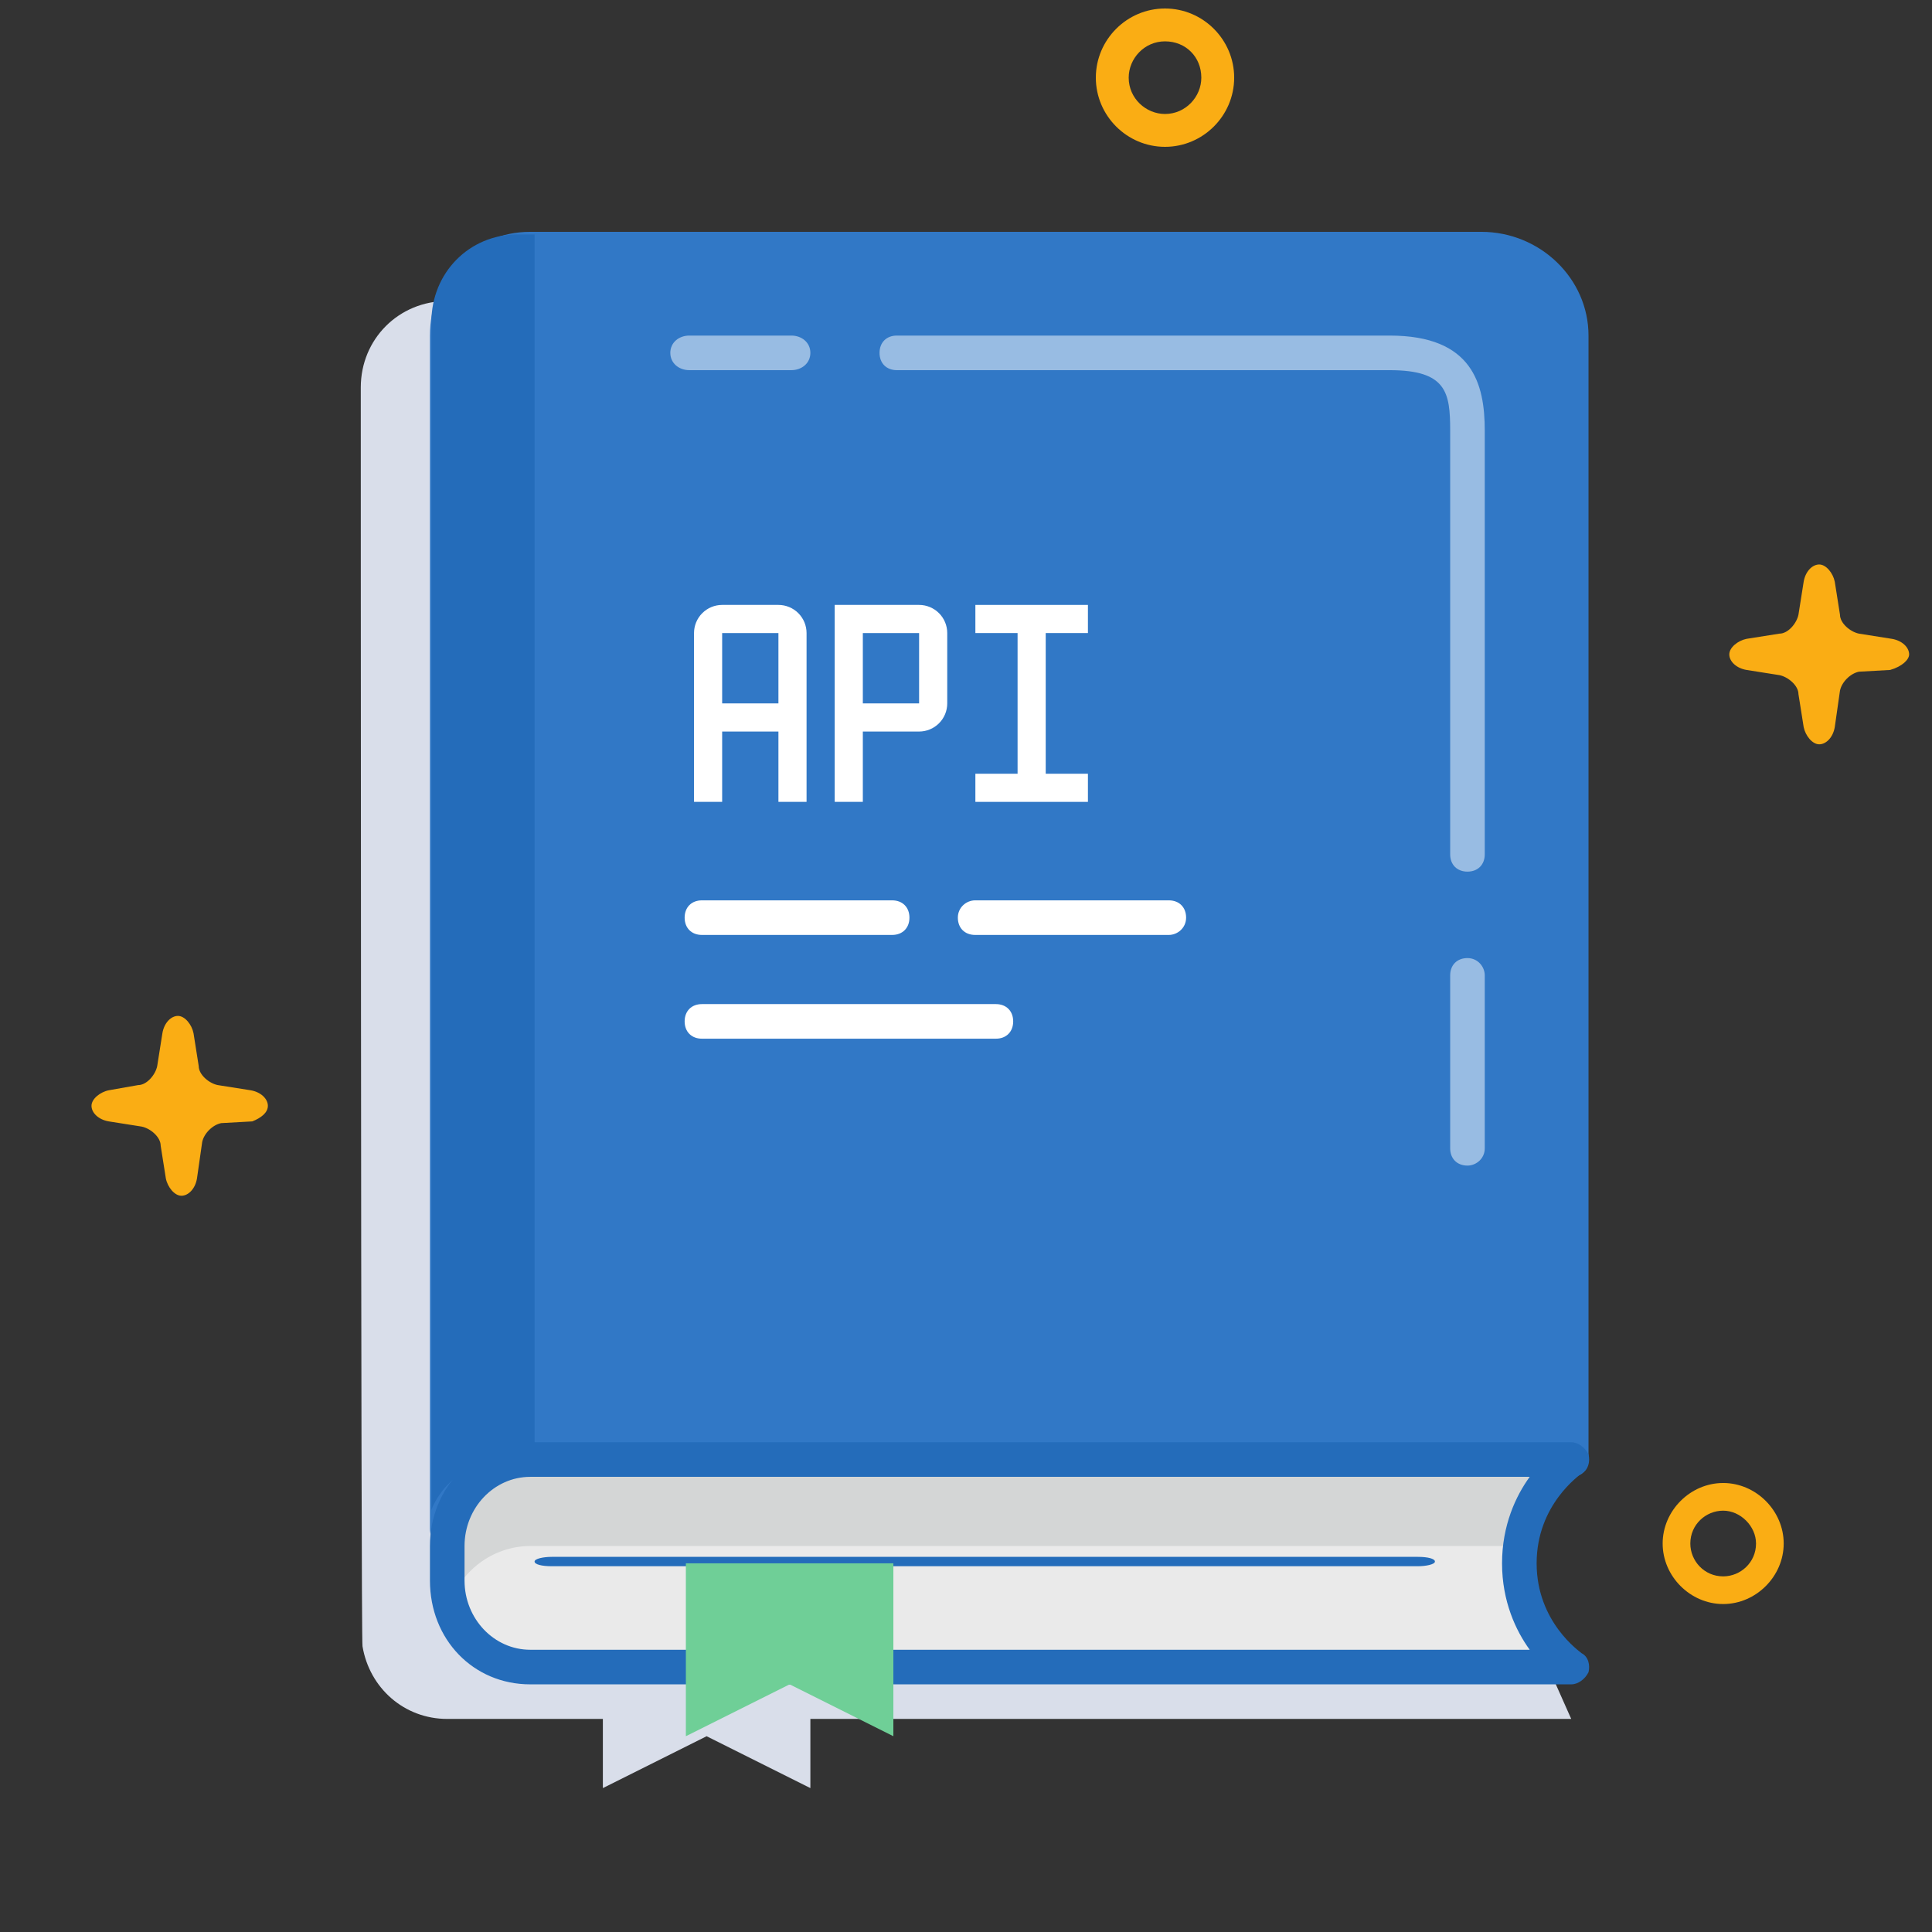 <svg width="206" height="206" viewBox="0 0 206 206" fill="none" xmlns="http://www.w3.org/2000/svg">
<rect x="0" y="0" width="206" height="206" fill="#333333" stroke="none"/>
<g clip-path="url(#clip0_302_142)">
<g clip-path="url(#clip1_302_142)">
<path d="M160.156 166.688L158.312 41.312C158.312 36.15 154.256 32.094 149.094 32.094H47.688C42.525 32.094 38.469 36.15 38.469 41.312C38.469 41.312 38.469 174.984 38.653 175.538C39.391 179.963 43.078 183.281 47.688 183.281H64.281V190.656L75.344 185.125L86.406 190.656V183.281H167.531L160.156 166.688Z" fill="#D9DEEA"/>
<path d="M167.162 155.625H56.538C49.163 155.625 47.319 161.156 47.319 161.156V35.781C47.319 30.619 51.375 26.562 56.538 26.562H157.944C163.106 26.562 167.162 30.619 167.162 35.781V155.625Z" fill="#3178C6"/>
<path d="M47.688 164.844H47.319C46.397 164.659 45.844 163.922 45.844 163V35.781C45.844 29.512 50.453 24.719 56.538 24.719H157.944C164.213 24.719 169.375 29.697 169.375 35.781V155.625C169.375 156.731 168.638 157.469 167.531 157.469H60.225C52.297 157.469 49.347 163.738 49.347 163.738C48.978 164.475 48.425 164.844 47.688 164.844ZM56.538 28.406C52.666 28.406 49.531 31.725 49.531 35.781V157.653C51.744 155.625 55.247 153.781 60.225 153.781H165.688V35.781C165.688 31.909 162 28.406 157.944 28.406H56.538Z" fill="#3178C6"/>
<path d="M57 25H55.167C50.033 25 46 29.099 46 34.315V161C46 161 47.833 155.411 55.167 155.411H57V25Z" fill="#246CBA"/>
<path d="M167.162 155.625H56.538C51.375 155.625 47.319 159.681 47.319 164.844V168.531C47.319 173.694 51.375 177.75 56.538 177.75H167.162C167.162 177.75 161.631 174.062 161.631 166.688C161.631 159.312 167.162 155.625 167.162 155.625Z" fill="#EAEAEA"/>
<path d="M56.538 164.844H161.816C162.553 158.759 167.162 155.625 167.162 155.625H56.538C51.375 155.625 47.319 159.681 47.319 164.844V168.531C47.319 169.453 47.503 170.375 47.872 171.297C48.978 167.609 52.481 164.844 56.538 164.844V164.844Z" fill="#D4D6D6"/>
<path d="M167.531 179.594H56.538C50.453 179.594 45.844 174.8 45.844 168.531V164.844C45.844 158.575 50.638 153.781 56.538 153.781H167.531C168.269 153.781 169.006 154.334 169.375 155.072C169.559 155.809 169.375 156.731 168.638 157.1C168.453 157.284 163.844 160.419 163.844 166.688C163.844 172.956 168.453 176.091 168.638 176.275C169.375 176.644 169.559 177.566 169.375 178.303C169.006 179.041 168.269 179.594 167.531 179.594ZM56.538 157.469C52.666 157.469 49.531 160.787 49.531 164.844V168.531C49.531 172.588 52.666 175.906 56.538 175.906H163.106C161.631 173.878 160.156 170.744 160.156 166.688C160.156 162.631 161.631 159.497 163.106 157.469H56.538Z" fill="#246CBA"/>
<path d="M151.154 167H58.846C57.739 167 57 166.8 57 166.5C57 166.2 57.923 166 58.846 166H151.154C152.262 166 153 166.2 153 166.5C153 166.8 152.077 167 151.154 167Z" fill="#246CBA"/>
<path d="M95.256 185.125L84.194 179.594L73.131 185.125V166.688H95.256V185.125Z" fill="#6FCF97"/>
<path opacity="0.5" d="M158.313 104C158.313 103.078 157.575 102.156 156.469 102.156C155.363 102.156 154.625 102.894 154.625 104V122.438C154.625 123.544 155.363 124.281 156.469 124.281C157.391 124.281 158.313 123.544 158.313 122.438V104ZM156.469 92.938C155.363 92.938 154.625 92.2 154.625 91.094V45.922C154.625 41.866 154.256 39.469 148.172 39.469H95.625C94.519 39.469 93.781 38.731 93.781 37.625C93.781 36.519 94.519 35.781 95.625 35.781H148.172C157.022 35.781 158.313 40.944 158.313 45.922V91.094C158.313 92.2 157.575 92.938 156.469 92.938ZM84.378 39.469H73.5C72.394 39.469 71.472 38.731 71.472 37.625C71.472 36.519 72.394 35.781 73.5 35.781H84.378C85.484 35.781 86.406 36.519 86.406 37.625C86.406 38.731 85.484 39.469 84.378 39.469Z" fill="white"/>
<path d="M95.125 99.688H74.844C73.737 99.688 73 98.95 73 97.844C73 96.737 73.737 96 74.844 96H95.125C96.231 96 96.969 96.737 96.969 97.844C96.969 98.95 96.231 99.688 95.125 99.688ZM124.625 99.688H103.975C102.869 99.688 102.131 98.95 102.131 97.844C102.131 96.737 103.053 96 103.975 96H124.625C125.731 96 126.469 96.737 126.469 97.844C126.469 98.95 125.547 99.688 124.625 99.688ZM106.188 110.75H74.844C73.737 110.75 73 110.013 73 108.906C73 107.8 73.737 107.062 74.844 107.062H106.188C107.294 107.062 108.031 107.8 108.031 108.906C108.031 110.013 107.294 110.75 106.188 110.75Z" fill="white"/>
<path d="M124.219 15.656C120.162 15.656 116.844 12.338 116.844 8.281C116.844 4.225 120.162 0.906 124.219 0.906C128.275 0.906 131.594 4.225 131.594 8.281C131.594 12.338 128.275 15.656 124.219 15.656ZM124.219 4.409C122.006 4.409 120.347 6.253 120.347 8.281C120.347 10.494 122.191 12.153 124.219 12.153C126.431 12.153 128.091 10.309 128.091 8.281C128.091 6.069 126.431 4.409 124.219 4.409ZM183.734 171.031C180.231 171.031 177.281 168.081 177.281 164.578C177.281 161.075 180.231 158.125 183.734 158.125C187.237 158.125 190.187 161.075 190.187 164.578C190.187 168.081 187.237 171.031 183.734 171.031ZM183.734 161.075C181.891 161.075 180.231 162.55 180.231 164.578C180.231 166.422 181.706 168.081 183.734 168.081C185.578 168.081 187.237 166.606 187.237 164.578C187.237 162.734 185.578 161.075 183.734 161.075ZM28.562 117.909C28.562 117.172 27.825 116.434 26.719 116.25L23.216 115.697C22.294 115.513 21.188 114.591 21.188 113.669L20.634 110.166C20.45 109.244 19.712 108.322 18.975 108.322C18.238 108.322 17.5 109.059 17.316 110.166L16.762 113.669C16.578 114.591 15.656 115.697 14.734 115.697L11.6 116.25C10.678 116.434 9.756 117.172 9.756 117.909C9.756 118.647 10.494 119.384 11.6 119.569L15.103 120.122C16.025 120.306 17.131 121.228 17.131 122.15L17.684 125.653C17.869 126.575 18.606 127.497 19.344 127.497C20.081 127.497 20.819 126.759 21.003 125.653L21.556 121.781C21.741 120.859 22.663 119.938 23.584 119.753L26.903 119.569C27.825 119.2 28.562 118.647 28.562 117.909ZM203.562 69.775C203.562 69.037 202.825 68.3 201.719 68.116L198.216 67.562C197.294 67.378 196.187 66.456 196.187 65.534L195.634 62.031C195.45 61.109 194.712 60.188 193.975 60.188C193.237 60.188 192.5 60.925 192.316 62.031L191.762 65.534C191.578 66.456 190.656 67.562 189.734 67.562L186.231 68.116C185.309 68.3 184.387 69.037 184.387 69.775C184.387 70.513 185.125 71.25 186.231 71.434L189.734 71.987C190.656 72.172 191.762 73.094 191.762 74.016L192.316 77.519C192.5 78.441 193.237 79.362 193.975 79.362C194.712 79.362 195.45 78.625 195.634 77.519L196.187 73.647C196.372 72.725 197.294 71.803 198.216 71.619L201.534 71.434C202.825 71.066 203.562 70.328 203.562 69.775Z" fill="#FAAD14"/>
<path d="M83 64.5H77C76.204 64.5 75.441 64.816 74.879 65.379C74.316 65.941 74 66.704 74 67.5V85.5H77V78H83V85.5H86V67.5C86 66.704 85.684 65.941 85.121 65.379C84.559 64.816 83.796 64.5 83 64.5ZM77 75V67.5H83V75H77Z" fill="white"/>
<path d="M104 67.5H108.5V82.5H104V85.5H116V82.5H111.5V67.5H116V64.5H104V67.5Z" fill="white"/>
<path d="M92 85.5H89V64.5H98C98.796 64.5 99.559 64.816 100.121 65.379C100.684 65.941 101 66.704 101 67.5V75C101 75.796 100.684 76.559 100.121 77.121C99.559 77.684 98.796 78 98 78H92V85.5ZM92 75H98V67.5H92V75Z" fill="white"/>
</g>
</g>
<defs>
<clipPath id="clip0_302_142">
<rect width="206" height="206" fill="white"/>
</clipPath>
<clipPath id="clip1_302_142">
<rect width="236" height="236" fill="white" transform="translate(-15 -22)"/>
</clipPath>
</defs>
</svg>
